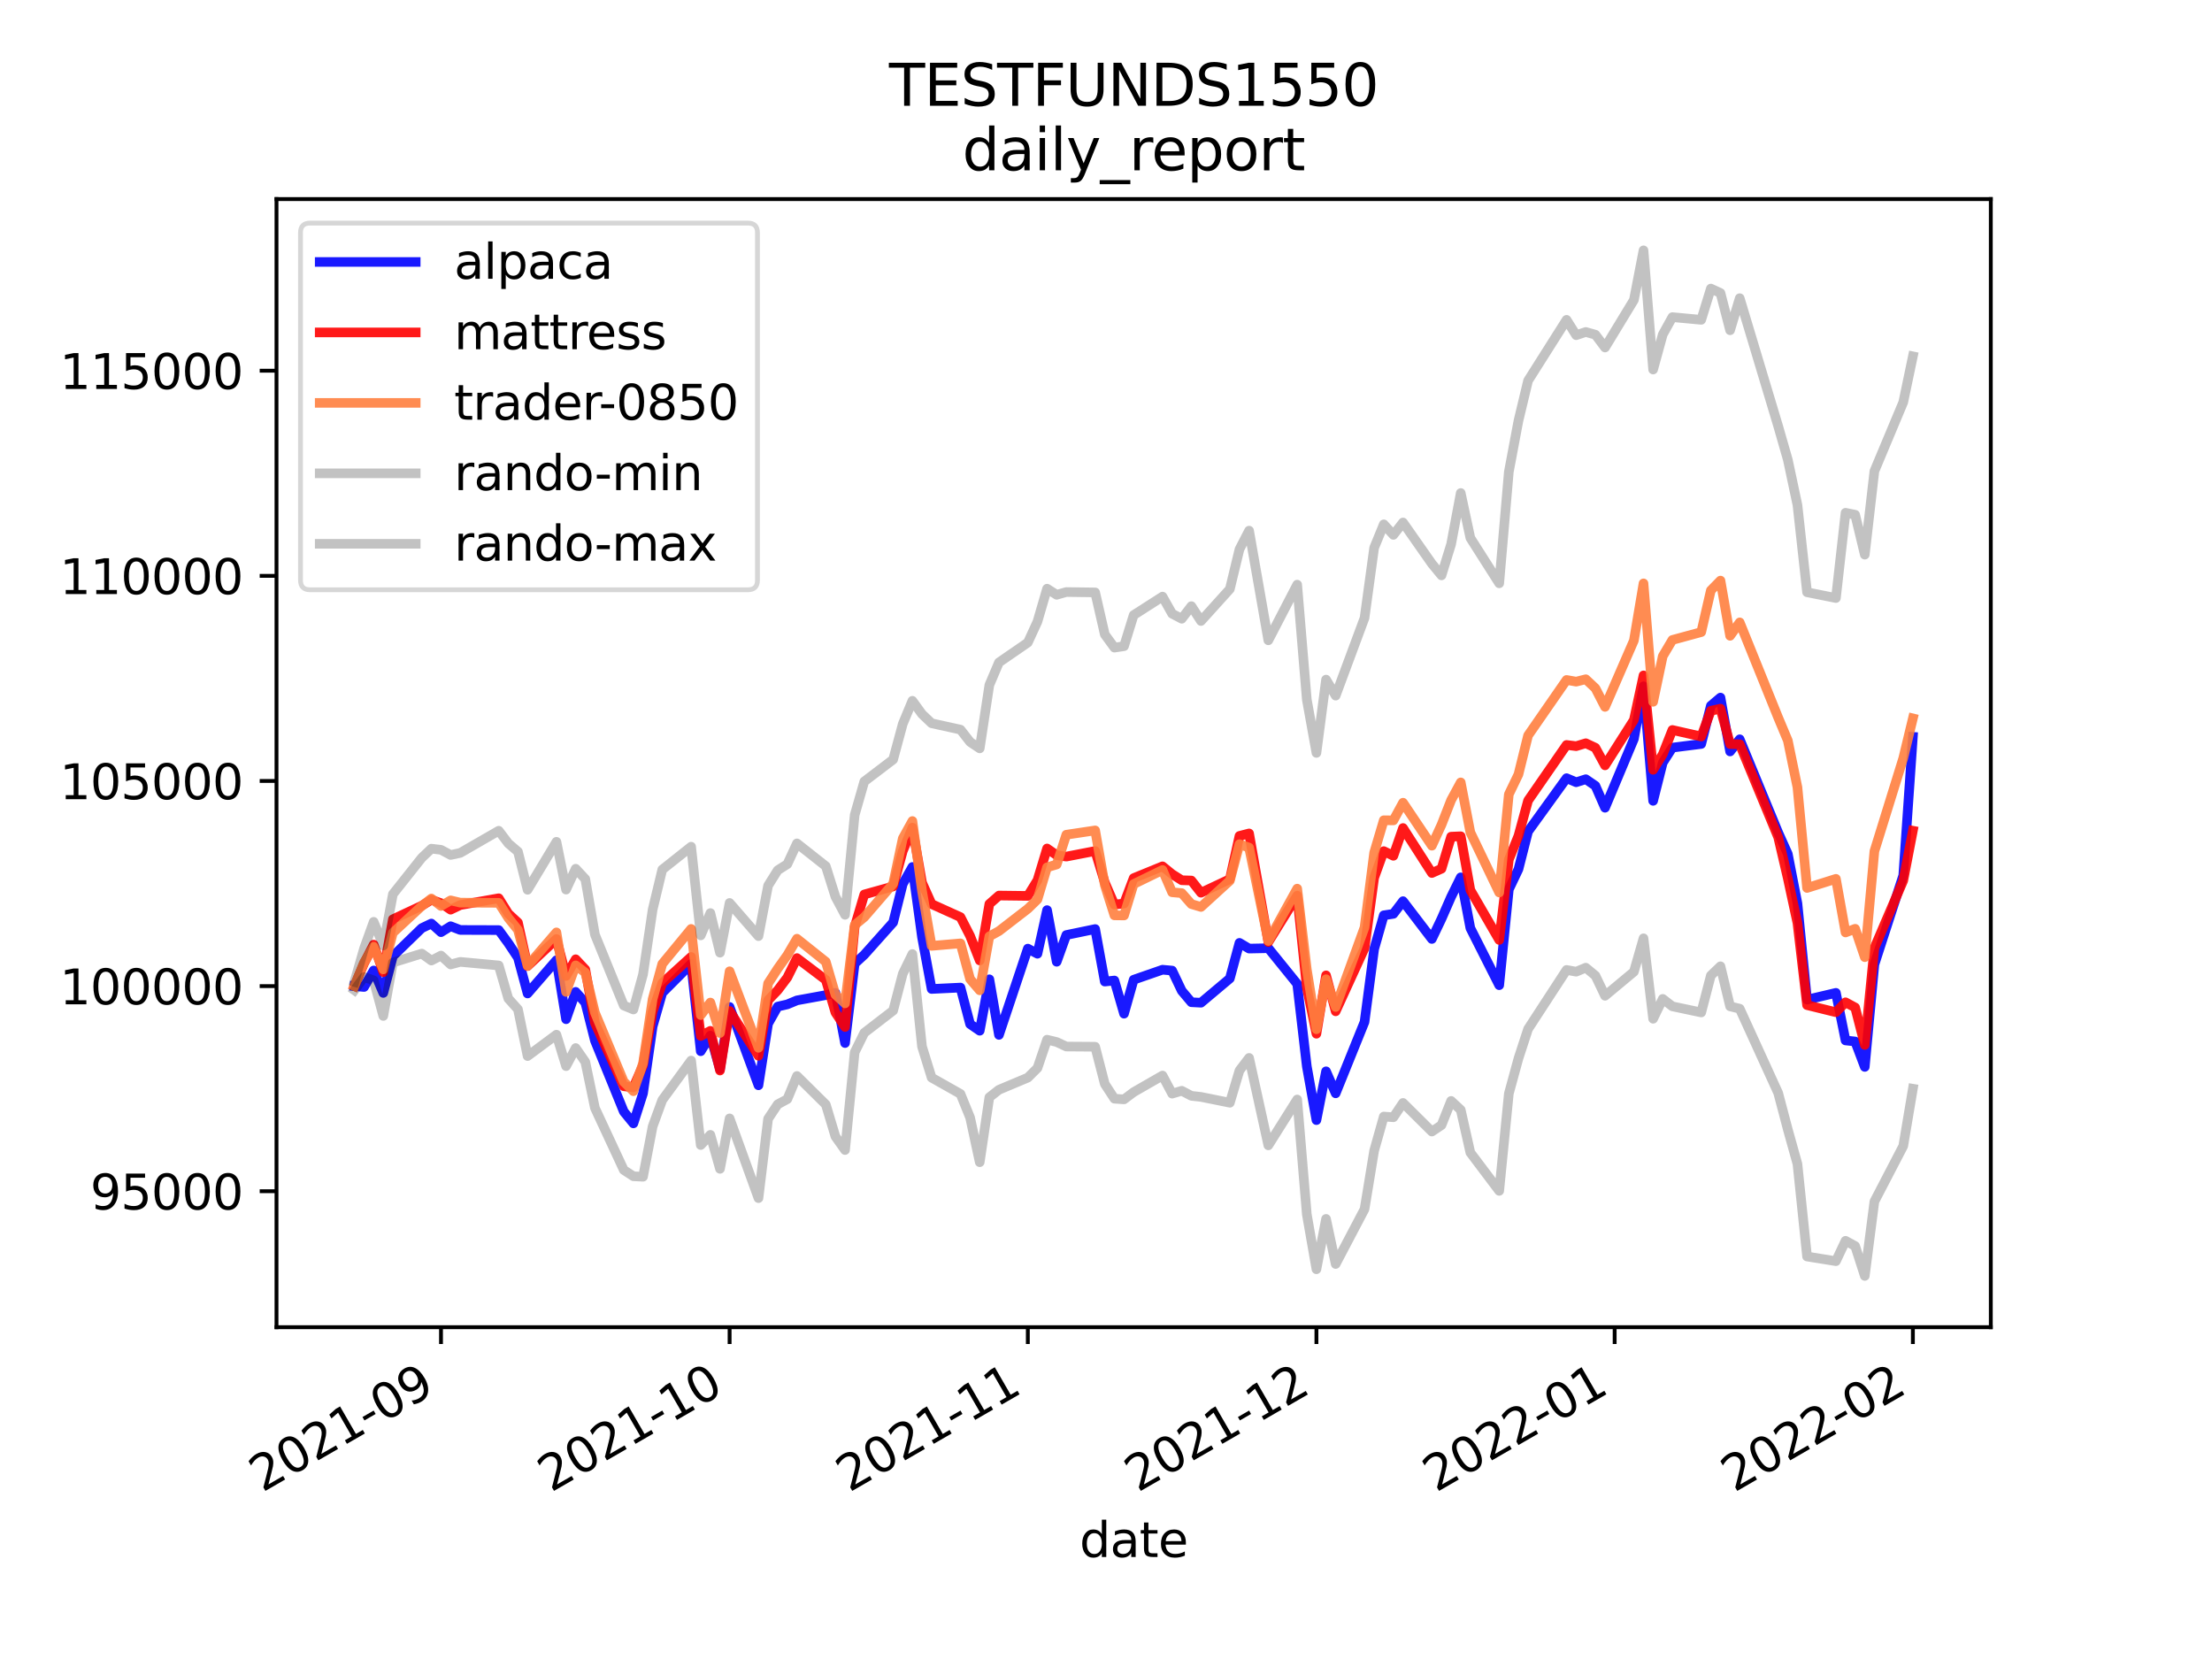 <?xml version="1.0" encoding="utf-8" standalone="no"?>
<!DOCTYPE svg PUBLIC "-//W3C//DTD SVG 1.1//EN"
  "http://www.w3.org/Graphics/SVG/1.1/DTD/svg11.dtd">
<svg height="345.6pt" version="1.1" viewBox="0 0 460.8 345.6" width="460.8pt" xmlns="http://www.w3.org/2000/svg" xmlns:xlink="http://www.w3.org/1999/xlink">
 <defs>
  <style type="text/css">*{stroke-linecap:butt;stroke-linejoin:round;}</style>
 </defs>
 <g id="figure_1">
  <g id="patch_1">
   <path d="M 0 345.6 
L 460.8 345.6 
L 460.8 0 
L 0 0 
z
" style="fill:#ffffff;"/>
  </g>
  <g id="axes_1">
   <g id="patch_2">
    <path d="M 57.6 276.48 
L 414.72 276.48 
L 414.72 41.472 
L 57.6 41.472 
z
" style="fill:#ffffff;"/>
   </g>
   <g id="matplotlib.axis_1">
    <g id="xtick_1">
     <g id="line2d_1">
      <defs>
       <path d="M 0 0 
L 0 3.5 
" id="m70c1f34b66" style="stroke:#000000;stroke-width:0.8;"/>
      </defs>
      <g>
       <use style="stroke:#000000;stroke-width:0.8;" x="91.869" xlink:href="#m70c1f34b66" y="276.48"/>
      </g>
     </g>
     <g id="text_1">
      <!-- 2021-09 -->
      <g transform="translate(54.644 310.952)rotate(-30)scale(0.1 -0.1)">
       <defs>
        <path d="M 1228 531 
L 3431 531 
L 3431 0 
L 469 0 
L 469 531 
Q 828 903 1448 1529 
Q 2069 2156 2228 2338 
Q 2531 2678 2651 2914 
Q 2772 3150 2772 3378 
Q 2772 3750 2511 3984 
Q 2250 4219 1831 4219 
Q 1534 4219 1204 4116 
Q 875 4013 500 3803 
L 500 4441 
Q 881 4594 1212 4672 
Q 1544 4750 1819 4750 
Q 2544 4750 2975 4387 
Q 3406 4025 3406 3419 
Q 3406 3131 3298 2873 
Q 3191 2616 2906 2266 
Q 2828 2175 2409 1742 
Q 1991 1309 1228 531 
z
" id="DejaVuSans-32" transform="scale(0.016)"/>
        <path d="M 2034 4250 
Q 1547 4250 1301 3770 
Q 1056 3291 1056 2328 
Q 1056 1369 1301 889 
Q 1547 409 2034 409 
Q 2525 409 2770 889 
Q 3016 1369 3016 2328 
Q 3016 3291 2770 3770 
Q 2525 4250 2034 4250 
z
M 2034 4750 
Q 2819 4750 3233 4129 
Q 3647 3509 3647 2328 
Q 3647 1150 3233 529 
Q 2819 -91 2034 -91 
Q 1250 -91 836 529 
Q 422 1150 422 2328 
Q 422 3509 836 4129 
Q 1250 4750 2034 4750 
z
" id="DejaVuSans-30" transform="scale(0.016)"/>
        <path d="M 794 531 
L 1825 531 
L 1825 4091 
L 703 3866 
L 703 4441 
L 1819 4666 
L 2450 4666 
L 2450 531 
L 3481 531 
L 3481 0 
L 794 0 
L 794 531 
z
" id="DejaVuSans-31" transform="scale(0.016)"/>
        <path d="M 313 2009 
L 1997 2009 
L 1997 1497 
L 313 1497 
L 313 2009 
z
" id="DejaVuSans-2d" transform="scale(0.016)"/>
        <path d="M 703 97 
L 703 672 
Q 941 559 1184 500 
Q 1428 441 1663 441 
Q 2288 441 2617 861 
Q 2947 1281 2994 2138 
Q 2813 1869 2534 1725 
Q 2256 1581 1919 1581 
Q 1219 1581 811 2004 
Q 403 2428 403 3163 
Q 403 3881 828 4315 
Q 1253 4750 1959 4750 
Q 2769 4750 3195 4129 
Q 3622 3509 3622 2328 
Q 3622 1225 3098 567 
Q 2575 -91 1691 -91 
Q 1453 -91 1209 -44 
Q 966 3 703 97 
z
M 1959 2075 
Q 2384 2075 2632 2365 
Q 2881 2656 2881 3163 
Q 2881 3666 2632 3958 
Q 2384 4250 1959 4250 
Q 1534 4250 1286 3958 
Q 1038 3666 1038 3163 
Q 1038 2656 1286 2365 
Q 1534 2075 1959 2075 
z
" id="DejaVuSans-39" transform="scale(0.016)"/>
       </defs>
       <use xlink:href="#DejaVuSans-32"/>
       <use x="63.623" xlink:href="#DejaVuSans-30"/>
       <use x="127.246" xlink:href="#DejaVuSans-32"/>
       <use x="190.869" xlink:href="#DejaVuSans-31"/>
       <use x="254.492" xlink:href="#DejaVuSans-2d"/>
       <use x="290.576" xlink:href="#DejaVuSans-30"/>
       <use x="354.199" xlink:href="#DejaVuSans-39"/>
      </g>
     </g>
    </g>
    <g id="xtick_2">
     <g id="line2d_2">
      <g>
       <use style="stroke:#000000;stroke-width:0.8;" x="151.99" xlink:href="#m70c1f34b66" y="276.48"/>
      </g>
     </g>
     <g id="text_2">
      <!-- 2021-10 -->
      <g transform="translate(114.765 310.952)rotate(-30)scale(0.1 -0.1)">
       <use xlink:href="#DejaVuSans-32"/>
       <use x="63.623" xlink:href="#DejaVuSans-30"/>
       <use x="127.246" xlink:href="#DejaVuSans-32"/>
       <use x="190.869" xlink:href="#DejaVuSans-31"/>
       <use x="254.492" xlink:href="#DejaVuSans-2d"/>
       <use x="290.576" xlink:href="#DejaVuSans-31"/>
       <use x="354.199" xlink:href="#DejaVuSans-30"/>
      </g>
     </g>
    </g>
    <g id="xtick_3">
     <g id="line2d_3">
      <g>
       <use style="stroke:#000000;stroke-width:0.8;" x="214.116" xlink:href="#m70c1f34b66" y="276.48"/>
      </g>
     </g>
     <g id="text_3">
      <!-- 2021-11 -->
      <g transform="translate(176.891 310.952)rotate(-30)scale(0.1 -0.1)">
       <use xlink:href="#DejaVuSans-32"/>
       <use x="63.623" xlink:href="#DejaVuSans-30"/>
       <use x="127.246" xlink:href="#DejaVuSans-32"/>
       <use x="190.869" xlink:href="#DejaVuSans-31"/>
       <use x="254.492" xlink:href="#DejaVuSans-2d"/>
       <use x="290.576" xlink:href="#DejaVuSans-31"/>
       <use x="354.199" xlink:href="#DejaVuSans-31"/>
      </g>
     </g>
    </g>
    <g id="xtick_4">
     <g id="line2d_4">
      <g>
       <use style="stroke:#000000;stroke-width:0.8;" x="274.237" xlink:href="#m70c1f34b66" y="276.48"/>
      </g>
     </g>
     <g id="text_4">
      <!-- 2021-12 -->
      <g transform="translate(237.012 310.952)rotate(-30)scale(0.1 -0.1)">
       <use xlink:href="#DejaVuSans-32"/>
       <use x="63.623" xlink:href="#DejaVuSans-30"/>
       <use x="127.246" xlink:href="#DejaVuSans-32"/>
       <use x="190.869" xlink:href="#DejaVuSans-31"/>
       <use x="254.492" xlink:href="#DejaVuSans-2d"/>
       <use x="290.576" xlink:href="#DejaVuSans-31"/>
       <use x="354.199" xlink:href="#DejaVuSans-32"/>
      </g>
     </g>
    </g>
    <g id="xtick_5">
     <g id="line2d_5">
      <g>
       <use style="stroke:#000000;stroke-width:0.8;" x="336.362" xlink:href="#m70c1f34b66" y="276.48"/>
      </g>
     </g>
     <g id="text_5">
      <!-- 2022-01 -->
      <g transform="translate(299.137 310.952)rotate(-30)scale(0.1 -0.1)">
       <use xlink:href="#DejaVuSans-32"/>
       <use x="63.623" xlink:href="#DejaVuSans-30"/>
       <use x="127.246" xlink:href="#DejaVuSans-32"/>
       <use x="190.869" xlink:href="#DejaVuSans-32"/>
       <use x="254.492" xlink:href="#DejaVuSans-2d"/>
       <use x="290.576" xlink:href="#DejaVuSans-30"/>
       <use x="354.199" xlink:href="#DejaVuSans-31"/>
      </g>
     </g>
    </g>
    <g id="xtick_6">
     <g id="line2d_6">
      <g>
       <use style="stroke:#000000;stroke-width:0.8;" x="398.487" xlink:href="#m70c1f34b66" y="276.48"/>
      </g>
     </g>
     <g id="text_6">
      <!-- 2022-02 -->
      <g transform="translate(361.262 310.952)rotate(-30)scale(0.1 -0.1)">
       <use xlink:href="#DejaVuSans-32"/>
       <use x="63.623" xlink:href="#DejaVuSans-30"/>
       <use x="127.246" xlink:href="#DejaVuSans-32"/>
       <use x="190.869" xlink:href="#DejaVuSans-32"/>
       <use x="254.492" xlink:href="#DejaVuSans-2d"/>
       <use x="290.576" xlink:href="#DejaVuSans-30"/>
       <use x="354.199" xlink:href="#DejaVuSans-32"/>
      </g>
     </g>
    </g>
    <g id="text_7">
     <!-- date -->
     <g transform="translate(224.885 324.351)scale(0.1 -0.1)">
      <defs>
       <path d="M 2906 2969 
L 2906 4863 
L 3481 4863 
L 3481 0 
L 2906 0 
L 2906 525 
Q 2725 213 2448 61 
Q 2172 -91 1784 -91 
Q 1150 -91 751 415 
Q 353 922 353 1747 
Q 353 2572 751 3078 
Q 1150 3584 1784 3584 
Q 2172 3584 2448 3432 
Q 2725 3281 2906 2969 
z
M 947 1747 
Q 947 1113 1208 752 
Q 1469 391 1925 391 
Q 2381 391 2643 752 
Q 2906 1113 2906 1747 
Q 2906 2381 2643 2742 
Q 2381 3103 1925 3103 
Q 1469 3103 1208 2742 
Q 947 2381 947 1747 
z
" id="DejaVuSans-64" transform="scale(0.016)"/>
       <path d="M 2194 1759 
Q 1497 1759 1228 1600 
Q 959 1441 959 1056 
Q 959 750 1161 570 
Q 1363 391 1709 391 
Q 2188 391 2477 730 
Q 2766 1069 2766 1631 
L 2766 1759 
L 2194 1759 
z
M 3341 1997 
L 3341 0 
L 2766 0 
L 2766 531 
Q 2569 213 2275 61 
Q 1981 -91 1556 -91 
Q 1019 -91 701 211 
Q 384 513 384 1019 
Q 384 1609 779 1909 
Q 1175 2209 1959 2209 
L 2766 2209 
L 2766 2266 
Q 2766 2663 2505 2880 
Q 2244 3097 1772 3097 
Q 1472 3097 1187 3025 
Q 903 2953 641 2809 
L 641 3341 
Q 956 3463 1253 3523 
Q 1550 3584 1831 3584 
Q 2591 3584 2966 3190 
Q 3341 2797 3341 1997 
z
" id="DejaVuSans-61" transform="scale(0.016)"/>
       <path d="M 1172 4494 
L 1172 3500 
L 2356 3500 
L 2356 3053 
L 1172 3053 
L 1172 1153 
Q 1172 725 1289 603 
Q 1406 481 1766 481 
L 2356 481 
L 2356 0 
L 1766 0 
Q 1100 0 847 248 
Q 594 497 594 1153 
L 594 3053 
L 172 3053 
L 172 3500 
L 594 3500 
L 594 4494 
L 1172 4494 
z
" id="DejaVuSans-74" transform="scale(0.016)"/>
       <path d="M 3597 1894 
L 3597 1613 
L 953 1613 
Q 991 1019 1311 708 
Q 1631 397 2203 397 
Q 2534 397 2845 478 
Q 3156 559 3463 722 
L 3463 178 
Q 3153 47 2828 -22 
Q 2503 -91 2169 -91 
Q 1331 -91 842 396 
Q 353 884 353 1716 
Q 353 2575 817 3079 
Q 1281 3584 2069 3584 
Q 2775 3584 3186 3129 
Q 3597 2675 3597 1894 
z
M 3022 2063 
Q 3016 2534 2758 2815 
Q 2500 3097 2075 3097 
Q 1594 3097 1305 2825 
Q 1016 2553 972 2059 
L 3022 2063 
z
" id="DejaVuSans-65" transform="scale(0.016)"/>
      </defs>
      <use xlink:href="#DejaVuSans-64"/>
      <use x="63.477" xlink:href="#DejaVuSans-61"/>
      <use x="124.756" xlink:href="#DejaVuSans-74"/>
      <use x="163.965" xlink:href="#DejaVuSans-65"/>
     </g>
    </g>
   </g>
   <g id="matplotlib.axis_2">
    <g id="ytick_1">
     <g id="line2d_7">
      <defs>
       <path d="M 0 0 
L -3.5 0 
" id="mfae3ce949d" style="stroke:#000000;stroke-width:0.8;"/>
      </defs>
      <g>
       <use style="stroke:#000000;stroke-width:0.8;" x="57.6" xlink:href="#mfae3ce949d" y="248.151"/>
      </g>
     </g>
     <g id="text_8">
      <!-- 95000 -->
      <g transform="translate(18.788 251.951)scale(0.1 -0.1)">
       <defs>
        <path d="M 691 4666 
L 3169 4666 
L 3169 4134 
L 1269 4134 
L 1269 2991 
Q 1406 3038 1543 3061 
Q 1681 3084 1819 3084 
Q 2600 3084 3056 2656 
Q 3513 2228 3513 1497 
Q 3513 744 3044 326 
Q 2575 -91 1722 -91 
Q 1428 -91 1123 -41 
Q 819 9 494 109 
L 494 744 
Q 775 591 1075 516 
Q 1375 441 1709 441 
Q 2250 441 2565 725 
Q 2881 1009 2881 1497 
Q 2881 1984 2565 2268 
Q 2250 2553 1709 2553 
Q 1456 2553 1204 2497 
Q 953 2441 691 2322 
L 691 4666 
z
" id="DejaVuSans-35" transform="scale(0.016)"/>
       </defs>
       <use xlink:href="#DejaVuSans-39"/>
       <use x="63.623" xlink:href="#DejaVuSans-35"/>
       <use x="127.246" xlink:href="#DejaVuSans-30"/>
       <use x="190.869" xlink:href="#DejaVuSans-30"/>
       <use x="254.492" xlink:href="#DejaVuSans-30"/>
      </g>
     </g>
    </g>
    <g id="ytick_2">
     <g id="line2d_8">
      <g>
       <use style="stroke:#000000;stroke-width:0.8;" x="57.6" xlink:href="#mfae3ce949d" y="205.42"/>
      </g>
     </g>
     <g id="text_9">
      <!-- 100000 -->
      <g transform="translate(12.425 209.219)scale(0.1 -0.1)">
       <use xlink:href="#DejaVuSans-31"/>
       <use x="63.623" xlink:href="#DejaVuSans-30"/>
       <use x="127.246" xlink:href="#DejaVuSans-30"/>
       <use x="190.869" xlink:href="#DejaVuSans-30"/>
       <use x="254.492" xlink:href="#DejaVuSans-30"/>
       <use x="318.115" xlink:href="#DejaVuSans-30"/>
      </g>
     </g>
    </g>
    <g id="ytick_3">
     <g id="line2d_9">
      <g>
       <use style="stroke:#000000;stroke-width:0.8;" x="57.6" xlink:href="#mfae3ce949d" y="162.689"/>
      </g>
     </g>
     <g id="text_10">
      <!-- 105000 -->
      <g transform="translate(12.425 166.488)scale(0.1 -0.1)">
       <use xlink:href="#DejaVuSans-31"/>
       <use x="63.623" xlink:href="#DejaVuSans-30"/>
       <use x="127.246" xlink:href="#DejaVuSans-35"/>
       <use x="190.869" xlink:href="#DejaVuSans-30"/>
       <use x="254.492" xlink:href="#DejaVuSans-30"/>
       <use x="318.115" xlink:href="#DejaVuSans-30"/>
      </g>
     </g>
    </g>
    <g id="ytick_4">
     <g id="line2d_10">
      <g>
       <use style="stroke:#000000;stroke-width:0.8;" x="57.6" xlink:href="#mfae3ce949d" y="119.958"/>
      </g>
     </g>
     <g id="text_11">
      <!-- 110000 -->
      <g transform="translate(12.425 123.757)scale(0.1 -0.1)">
       <use xlink:href="#DejaVuSans-31"/>
       <use x="63.623" xlink:href="#DejaVuSans-31"/>
       <use x="127.246" xlink:href="#DejaVuSans-30"/>
       <use x="190.869" xlink:href="#DejaVuSans-30"/>
       <use x="254.492" xlink:href="#DejaVuSans-30"/>
       <use x="318.115" xlink:href="#DejaVuSans-30"/>
      </g>
     </g>
    </g>
    <g id="ytick_5">
     <g id="line2d_11">
      <g>
       <use style="stroke:#000000;stroke-width:0.8;" x="57.6" xlink:href="#mfae3ce949d" y="77.227"/>
      </g>
     </g>
     <g id="text_12">
      <!-- 115000 -->
      <g transform="translate(12.425 81.026)scale(0.1 -0.1)">
       <use xlink:href="#DejaVuSans-31"/>
       <use x="63.623" xlink:href="#DejaVuSans-31"/>
       <use x="127.246" xlink:href="#DejaVuSans-35"/>
       <use x="190.869" xlink:href="#DejaVuSans-30"/>
       <use x="254.492" xlink:href="#DejaVuSans-30"/>
       <use x="318.115" xlink:href="#DejaVuSans-30"/>
      </g>
     </g>
    </g>
   </g>
   <g id="line2d_12">
    <path clip-path="url(#p85cd6c9112)" d="M 73.833 205.42 
L 75.837 205.608 
L 77.841 202.169 
L 79.845 206.843 
L 81.849 199.181 
L 87.861 193.345 
L 89.865 192.392 
L 91.869 194.192 
L 93.873 192.949 
L 95.877 193.727 
L 103.893 193.751 
L 105.897 196.494 
L 107.901 199.511 
L 109.905 206.959 
L 115.918 200.026 
L 117.922 212.319 
L 119.926 206.625 
L 121.93 208.881 
L 123.934 216.787 
L 129.946 231.565 
L 131.95 234.019 
L 133.954 227.766 
L 135.958 213.828 
L 137.962 206.823 
L 143.974 200.79 
L 145.978 218.987 
L 147.982 215.724 
L 149.986 222.727 
L 151.99 209.766 
L 158.002 226.085 
L 160.006 213.251 
L 162.011 209.689 
L 164.015 209.229 
L 166.019 208.397 
L 172.031 207.298 
L 174.035 206.838 
L 176.039 217.285 
L 178.043 200.741 
L 180.047 198.889 
L 186.059 192.155 
L 188.063 184.147 
L 190.067 180.604 
L 192.071 195.216 
L 194.075 206.019 
L 200.087 205.729 
L 202.091 213.34 
L 204.095 214.722 
L 206.099 204.003 
L 208.103 215.587 
L 214.116 197.612 
L 216.12 198.681 
L 218.124 189.596 
L 220.128 200.351 
L 222.132 194.784 
L 228.144 193.538 
L 230.148 204.478 
L 232.152 204.257 
L 234.156 211.169 
L 236.16 204.097 
L 242.172 202.009 
L 244.176 202.19 
L 246.18 206.402 
L 248.184 208.78 
L 250.188 208.887 
L 256.2 203.833 
L 258.204 196.417 
L 260.208 197.607 
L 264.217 197.527 
L 270.229 204.96 
L 272.233 222.139 
L 274.237 233.34 
L 276.241 223.173 
L 278.245 227.763 
L 284.257 212.89 
L 286.261 197.713 
L 288.265 190.676 
L 290.269 190.369 
L 292.273 187.73 
L 298.285 195.603 
L 300.289 191.403 
L 302.293 186.83 
L 304.297 182.766 
L 306.301 193.34 
L 312.314 205.234 
L 314.318 185.278 
L 316.322 181.072 
L 318.326 173.207 
L 326.342 162.108 
L 328.346 162.957 
L 330.35 162.324 
L 332.354 163.694 
L 334.358 168.266 
L 340.37 153.935 
L 342.374 142.969 
L 344.378 166.828 
L 346.382 158.877 
L 348.386 155.743 
L 354.398 154.982 
L 356.402 147.017 
L 358.406 145.318 
L 360.411 156.541 
L 362.415 154.005 
L 370.431 173.44 
L 372.435 177.902 
L 374.439 188.2 
L 376.443 208.246 
L 382.455 206.831 
L 384.459 216.742 
L 386.463 216.961 
L 388.467 222.256 
L 390.471 200.915 
L 396.483 182.369 
L 398.487 153.497 
" style="fill:none;stroke:#0000ff;stroke-linecap:square;stroke-opacity:0.9;stroke-width:2;"/>
   </g>
   <g id="line2d_13">
    <path clip-path="url(#p85cd6c9112)" d="M 73.833 205.42 
L 75.837 200.684 
L 77.841 196.782 
L 79.845 202.521 
L 81.849 191.498 
L 87.861 188.678 
L 89.865 187.442 
L 91.869 188.141 
L 93.873 189.504 
L 95.877 188.539 
L 103.893 187.122 
L 105.897 190.336 
L 107.901 192.194 
L 109.905 201.252 
L 115.918 195.618 
L 117.922 203.316 
L 119.926 199.832 
L 121.93 201.967 
L 123.934 213.105 
L 129.946 226.287 
L 131.95 226.518 
L 133.954 221.935 
L 135.958 210.749 
L 137.962 204.798 
L 143.974 199.344 
L 145.978 215.811 
L 147.982 214.743 
L 149.986 223.011 
L 151.99 210.603 
L 158.002 219.941 
L 160.006 208.378 
L 162.011 206.286 
L 164.015 203.632 
L 166.019 199.586 
L 172.031 204.133 
L 174.035 210.919 
L 176.039 213.942 
L 178.043 193.087 
L 180.047 186.332 
L 186.059 184.66 
L 188.063 177.304 
L 190.067 172.409 
L 192.071 183.866 
L 194.075 188.334 
L 200.087 191.054 
L 202.091 194.975 
L 204.095 200.082 
L 206.099 188.319 
L 208.103 186.559 
L 214.116 186.633 
L 216.12 183.381 
L 218.124 176.753 
L 220.128 178.149 
L 222.132 178.445 
L 228.144 177.281 
L 230.148 183.833 
L 232.152 188.438 
L 234.156 188.223 
L 236.16 182.926 
L 242.172 180.47 
L 244.176 182.102 
L 246.18 183.368 
L 248.184 183.429 
L 250.188 185.97 
L 256.2 183.144 
L 258.204 174.137 
L 260.208 173.617 
L 264.217 196.252 
L 270.229 186.576 
L 272.233 205.718 
L 274.237 215.347 
L 276.241 203.184 
L 278.245 210.674 
L 284.257 197.537 
L 286.261 182.855 
L 288.265 177.308 
L 290.269 178.279 
L 292.273 172.492 
L 298.285 181.868 
L 300.289 180.972 
L 302.293 174.295 
L 304.297 174.21 
L 306.301 185.42 
L 312.314 195.808 
L 314.318 179.078 
L 316.322 174.115 
L 318.326 166.776 
L 326.342 155.188 
L 328.346 155.438 
L 330.35 154.83 
L 332.354 155.769 
L 334.358 159.439 
L 340.37 149.987 
L 342.374 140.7 
L 344.378 160.361 
L 346.382 157.141 
L 348.386 152.069 
L 354.398 153.429 
L 356.402 148.068 
L 358.406 147.632 
L 360.411 155.009 
L 362.415 155.044 
L 370.431 174.423 
L 372.435 182.991 
L 374.439 192.27 
L 376.443 209.384 
L 382.455 210.865 
L 384.459 208.794 
L 386.463 209.876 
L 388.467 217.681 
L 390.471 197.485 
L 396.483 183.442 
L 398.487 173.053 
" style="fill:none;stroke:#ff0000;stroke-linecap:square;stroke-opacity:0.9;stroke-width:2;"/>
   </g>
   <g id="line2d_14">
    <path clip-path="url(#p85cd6c9112)" d="M 73.833 205.42 
L 75.837 200.505 
L 77.841 197.234 
L 79.845 201.941 
L 81.849 194.31 
L 87.861 188.733 
L 89.865 187.184 
L 91.869 188.728 
L 93.873 187.565 
L 95.877 188.037 
L 103.893 188.075 
L 105.897 191.226 
L 107.901 193.725 
L 109.905 201.206 
L 115.918 194.232 
L 117.922 206.637 
L 119.926 201.102 
L 121.93 202.613 
L 123.934 210.958 
L 129.946 225.35 
L 131.95 227.316 
L 133.954 221.521 
L 135.958 208.131 
L 137.962 200.806 
L 143.974 193.512 
L 145.978 211.458 
L 147.982 208.845 
L 149.986 215.193 
L 151.99 202.337 
L 158.002 218.275 
L 160.006 204.881 
L 162.011 201.783 
L 164.015 198.968 
L 166.019 195.552 
L 172.031 200.349 
L 174.035 207.201 
L 176.039 209.021 
L 178.043 192.713 
L 180.047 191.055 
L 186.059 184.093 
L 188.063 174.657 
L 190.067 171.038 
L 192.071 185.593 
L 194.075 197.038 
L 200.087 196.524 
L 202.091 203.962 
L 204.095 206.297 
L 206.099 195.064 
L 208.103 193.959 
L 214.116 189.315 
L 216.12 187.365 
L 218.124 180.681 
L 220.128 180.084 
L 222.132 173.89 
L 228.144 172.991 
L 230.148 184.372 
L 232.152 190.682 
L 234.156 190.708 
L 236.16 184.167 
L 242.172 181.242 
L 244.176 185.877 
L 246.18 186.053 
L 248.184 188.333 
L 250.188 188.934 
L 256.2 183.453 
L 258.204 175.858 
L 260.208 176.574 
L 264.217 196.02 
L 270.229 185.117 
L 272.233 201.984 
L 274.237 214.411 
L 276.241 203.99 
L 278.245 209.769 
L 284.257 193.206 
L 286.261 177.632 
L 288.265 170.875 
L 290.269 170.899 
L 292.273 167.221 
L 298.285 176.175 
L 300.289 171.815 
L 302.293 166.693 
L 304.297 162.989 
L 306.301 173.394 
L 312.314 185.922 
L 314.318 165.471 
L 316.322 161.314 
L 318.326 153.215 
L 326.342 141.648 
L 328.346 142 
L 330.35 141.5 
L 332.354 143.377 
L 334.358 147.254 
L 340.37 133.428 
L 342.374 121.531 
L 344.378 146.199 
L 346.382 136.692 
L 348.386 133.315 
L 354.398 131.676 
L 356.402 122.99 
L 358.406 120.948 
L 360.411 132.449 
L 362.415 129.657 
L 370.431 149.499 
L 372.435 154.276 
L 374.439 164.008 
L 376.443 184.979 
L 382.455 183.079 
L 384.459 194.251 
L 386.463 193.481 
L 388.467 199.395 
L 390.471 177.326 
L 396.483 157.941 
L 398.487 149.653 
" style="fill:none;stroke:#ff8040;stroke-linecap:square;stroke-opacity:0.9;stroke-width:2;"/>
   </g>
   <g id="line2d_15">
    <path clip-path="url(#p85cd6c9112)" d="M 73.833 206.275 
L 75.837 203.541 
L 77.841 204.224 
L 79.845 211.642 
L 81.849 200.516 
L 87.861 198.649 
L 89.865 200.101 
L 91.869 199.064 
L 93.873 200.915 
L 95.877 200.375 
L 103.893 201.121 
L 105.897 208.022 
L 107.901 210.257 
L 109.905 220.001 
L 115.918 215.542 
L 117.922 222.097 
L 119.926 218.323 
L 121.93 221.212 
L 123.934 230.809 
L 129.946 243.73 
L 131.95 245.037 
L 133.954 245.137 
L 135.958 234.656 
L 137.962 229.164 
L 143.974 220.934 
L 145.978 238.531 
L 147.982 236.409 
L 149.986 243.491 
L 151.99 232.979 
L 158.002 249.59 
L 160.006 233.076 
L 162.011 230.052 
L 164.015 228.973 
L 166.019 224.146 
L 172.031 230.091 
L 174.035 236.758 
L 176.039 239.575 
L 178.043 219.214 
L 180.047 215.154 
L 186.059 210.525 
L 188.063 202.852 
L 190.067 198.741 
L 192.071 218 
L 194.075 224.492 
L 200.087 227.886 
L 202.091 232.816 
L 204.095 242.107 
L 206.099 228.591 
L 208.103 227.017 
L 214.116 224.49 
L 216.12 222.49 
L 218.124 216.59 
L 220.128 217.071 
L 222.132 218.014 
L 228.144 218.056 
L 230.148 225.809 
L 232.152 228.878 
L 234.156 229.017 
L 236.16 227.51 
L 242.172 224.057 
L 244.176 227.826 
L 246.18 227.229 
L 248.184 228.282 
L 250.188 228.506 
L 256.2 229.72 
L 258.204 223.004 
L 260.208 220.382 
L 264.217 238.595 
L 270.229 229.047 
L 272.233 252.968 
L 274.237 264.408 
L 276.241 253.921 
L 278.245 263.317 
L 284.257 251.893 
L 286.261 239.708 
L 288.265 232.599 
L 290.269 232.744 
L 292.273 229.759 
L 298.285 235.725 
L 300.289 234.38 
L 302.293 229.342 
L 304.297 231.205 
L 306.301 240.106 
L 312.314 248.079 
L 314.318 227.82 
L 316.322 220.492 
L 318.326 214.36 
L 326.342 202.056 
L 328.346 202.421 
L 330.35 201.586 
L 332.354 203.244 
L 334.358 207.44 
L 340.37 202.436 
L 342.374 195.464 
L 344.378 212.225 
L 346.382 208.089 
L 348.386 209.639 
L 354.398 210.914 
L 356.402 203.219 
L 358.406 201.294 
L 360.411 209.641 
L 362.415 210.129 
L 370.431 227.699 
L 372.435 235.292 
L 374.439 242.468 
L 376.443 261.752 
L 382.455 262.724 
L 384.459 258.481 
L 386.463 259.571 
L 388.467 265.798 
L 390.471 250.289 
L 396.483 238.729 
L 398.487 226.804 
" style="fill:none;stroke:#0d0d0d;stroke-linecap:square;stroke-opacity:0.25;stroke-width:2;"/>
   </g>
   <g id="line2d_16">
    <path clip-path="url(#p85cd6c9112)" d="M 73.833 204.566 
L 75.837 197.59 
L 77.841 192.035 
L 79.845 196.976 
L 81.849 186.273 
L 87.861 178.701 
L 89.865 176.793 
L 91.869 177.031 
L 93.873 178.107 
L 95.877 177.677 
L 103.893 173.057 
L 105.897 175.7 
L 107.901 177.417 
L 109.905 185.361 
L 115.918 175.362 
L 117.922 185.32 
L 119.926 180.974 
L 121.93 183.12 
L 123.934 194.687 
L 129.946 209.469 
L 131.95 210.296 
L 133.954 202.983 
L 135.958 189.486 
L 137.962 181.153 
L 143.974 176.38 
L 145.978 194.857 
L 147.982 190.208 
L 149.986 198.461 
L 151.99 188.098 
L 158.002 195.013 
L 160.006 184.494 
L 162.011 181.29 
L 164.015 180.018 
L 166.019 175.692 
L 172.031 180.441 
L 174.035 186.809 
L 176.039 190.571 
L 178.043 169.792 
L 180.047 162.796 
L 186.059 158.224 
L 188.063 150.803 
L 190.067 145.988 
L 192.071 148.757 
L 194.075 150.668 
L 200.087 151.995 
L 202.091 154.567 
L 204.095 155.903 
L 206.099 142.708 
L 208.103 137.993 
L 214.116 133.857 
L 216.12 129.495 
L 218.124 122.633 
L 220.128 123.906 
L 222.132 123.332 
L 228.144 123.412 
L 230.148 132.161 
L 232.152 134.912 
L 234.156 134.61 
L 236.16 128.137 
L 242.172 124.284 
L 244.176 127.845 
L 246.18 128.895 
L 248.184 126.271 
L 250.188 129.364 
L 256.2 122.713 
L 258.204 114.429 
L 260.208 110.544 
L 264.217 133.39 
L 270.229 121.794 
L 272.233 145.74 
L 274.237 156.844 
L 276.241 141.575 
L 278.245 144.915 
L 284.257 128.731 
L 286.261 114.116 
L 288.265 109.23 
L 290.269 111.424 
L 292.273 108.845 
L 298.285 117.43 
L 300.289 119.862 
L 302.293 113.372 
L 304.297 102.706 
L 306.301 112.061 
L 312.314 121.514 
L 314.318 98.295 
L 316.322 87.643 
L 318.326 79.295 
L 326.342 66.629 
L 328.346 69.826 
L 330.35 69.158 
L 332.354 69.724 
L 334.358 72.391 
L 340.37 62.494 
L 342.374 52.154 
L 344.378 76.979 
L 346.382 69.682 
L 348.386 66.064 
L 354.398 66.626 
L 356.402 60.113 
L 358.406 61.044 
L 360.411 68.799 
L 362.415 62.117 
L 370.431 88.797 
L 372.435 95.772 
L 374.439 105.198 
L 376.443 123.375 
L 382.455 124.582 
L 384.459 106.823 
L 386.463 107.229 
L 388.467 115.545 
L 390.471 98.144 
L 396.483 83.79 
L 398.487 74.23 
" style="fill:none;stroke:#0d0d0d;stroke-linecap:square;stroke-opacity:0.25;stroke-width:2;"/>
   </g>
   <g id="patch_3">
    <path d="M 57.6 276.48 
L 57.6 41.472 
" style="fill:none;stroke:#000000;stroke-linecap:square;stroke-linejoin:miter;stroke-width:0.8;"/>
   </g>
   <g id="patch_4">
    <path d="M 414.72 276.48 
L 414.72 41.472 
" style="fill:none;stroke:#000000;stroke-linecap:square;stroke-linejoin:miter;stroke-width:0.8;"/>
   </g>
   <g id="patch_5">
    <path d="M 57.6 276.48 
L 414.72 276.48 
" style="fill:none;stroke:#000000;stroke-linecap:square;stroke-linejoin:miter;stroke-width:0.8;"/>
   </g>
   <g id="patch_6">
    <path d="M 57.6 41.472 
L 414.72 41.472 
" style="fill:none;stroke:#000000;stroke-linecap:square;stroke-linejoin:miter;stroke-width:0.8;"/>
   </g>
   <g id="text_13">
    <!-- TESTFUNDS1550 -->
    <g transform="translate(185.2 22.035)scale(0.12 -0.12)">
     <defs>
      <path d="M -19 4666 
L 3928 4666 
L 3928 4134 
L 2272 4134 
L 2272 0 
L 1638 0 
L 1638 4134 
L -19 4134 
L -19 4666 
z
" id="DejaVuSans-54" transform="scale(0.016)"/>
      <path d="M 628 4666 
L 3578 4666 
L 3578 4134 
L 1259 4134 
L 1259 2753 
L 3481 2753 
L 3481 2222 
L 1259 2222 
L 1259 531 
L 3634 531 
L 3634 0 
L 628 0 
L 628 4666 
z
" id="DejaVuSans-45" transform="scale(0.016)"/>
      <path d="M 3425 4513 
L 3425 3897 
Q 3066 4069 2747 4153 
Q 2428 4238 2131 4238 
Q 1616 4238 1336 4038 
Q 1056 3838 1056 3469 
Q 1056 3159 1242 3001 
Q 1428 2844 1947 2747 
L 2328 2669 
Q 3034 2534 3370 2195 
Q 3706 1856 3706 1288 
Q 3706 609 3251 259 
Q 2797 -91 1919 -91 
Q 1588 -91 1214 -16 
Q 841 59 441 206 
L 441 856 
Q 825 641 1194 531 
Q 1563 422 1919 422 
Q 2459 422 2753 634 
Q 3047 847 3047 1241 
Q 3047 1584 2836 1778 
Q 2625 1972 2144 2069 
L 1759 2144 
Q 1053 2284 737 2584 
Q 422 2884 422 3419 
Q 422 4038 858 4394 
Q 1294 4750 2059 4750 
Q 2388 4750 2728 4690 
Q 3069 4631 3425 4513 
z
" id="DejaVuSans-53" transform="scale(0.016)"/>
      <path d="M 628 4666 
L 3309 4666 
L 3309 4134 
L 1259 4134 
L 1259 2759 
L 3109 2759 
L 3109 2228 
L 1259 2228 
L 1259 0 
L 628 0 
L 628 4666 
z
" id="DejaVuSans-46" transform="scale(0.016)"/>
      <path d="M 556 4666 
L 1191 4666 
L 1191 1831 
Q 1191 1081 1462 751 
Q 1734 422 2344 422 
Q 2950 422 3222 751 
Q 3494 1081 3494 1831 
L 3494 4666 
L 4128 4666 
L 4128 1753 
Q 4128 841 3676 375 
Q 3225 -91 2344 -91 
Q 1459 -91 1007 375 
Q 556 841 556 1753 
L 556 4666 
z
" id="DejaVuSans-55" transform="scale(0.016)"/>
      <path d="M 628 4666 
L 1478 4666 
L 3547 763 
L 3547 4666 
L 4159 4666 
L 4159 0 
L 3309 0 
L 1241 3903 
L 1241 0 
L 628 0 
L 628 4666 
z
" id="DejaVuSans-4e" transform="scale(0.016)"/>
      <path d="M 1259 4147 
L 1259 519 
L 2022 519 
Q 2988 519 3436 956 
Q 3884 1394 3884 2338 
Q 3884 3275 3436 3711 
Q 2988 4147 2022 4147 
L 1259 4147 
z
M 628 4666 
L 1925 4666 
Q 3281 4666 3915 4102 
Q 4550 3538 4550 2338 
Q 4550 1131 3912 565 
Q 3275 0 1925 0 
L 628 0 
L 628 4666 
z
" id="DejaVuSans-44" transform="scale(0.016)"/>
     </defs>
     <use xlink:href="#DejaVuSans-54"/>
     <use x="61.084" xlink:href="#DejaVuSans-45"/>
     <use x="124.268" xlink:href="#DejaVuSans-53"/>
     <use x="187.744" xlink:href="#DejaVuSans-54"/>
     <use x="248.828" xlink:href="#DejaVuSans-46"/>
     <use x="306.348" xlink:href="#DejaVuSans-55"/>
     <use x="379.541" xlink:href="#DejaVuSans-4e"/>
     <use x="454.346" xlink:href="#DejaVuSans-44"/>
     <use x="531.348" xlink:href="#DejaVuSans-53"/>
     <use x="594.824" xlink:href="#DejaVuSans-31"/>
     <use x="658.447" xlink:href="#DejaVuSans-35"/>
     <use x="722.07" xlink:href="#DejaVuSans-35"/>
     <use x="785.693" xlink:href="#DejaVuSans-30"/>
    </g>
    <!-- daily_report -->
    <g transform="translate(200.467 35.472)scale(0.12 -0.12)">
     <defs>
      <path d="M 603 3500 
L 1178 3500 
L 1178 0 
L 603 0 
L 603 3500 
z
M 603 4863 
L 1178 4863 
L 1178 4134 
L 603 4134 
L 603 4863 
z
" id="DejaVuSans-69" transform="scale(0.016)"/>
      <path d="M 603 4863 
L 1178 4863 
L 1178 0 
L 603 0 
L 603 4863 
z
" id="DejaVuSans-6c" transform="scale(0.016)"/>
      <path d="M 2059 -325 
Q 1816 -950 1584 -1140 
Q 1353 -1331 966 -1331 
L 506 -1331 
L 506 -850 
L 844 -850 
Q 1081 -850 1212 -737 
Q 1344 -625 1503 -206 
L 1606 56 
L 191 3500 
L 800 3500 
L 1894 763 
L 2988 3500 
L 3597 3500 
L 2059 -325 
z
" id="DejaVuSans-79" transform="scale(0.016)"/>
      <path d="M 3263 -1063 
L 3263 -1509 
L -63 -1509 
L -63 -1063 
L 3263 -1063 
z
" id="DejaVuSans-5f" transform="scale(0.016)"/>
      <path d="M 2631 2963 
Q 2534 3019 2420 3045 
Q 2306 3072 2169 3072 
Q 1681 3072 1420 2755 
Q 1159 2438 1159 1844 
L 1159 0 
L 581 0 
L 581 3500 
L 1159 3500 
L 1159 2956 
Q 1341 3275 1631 3429 
Q 1922 3584 2338 3584 
Q 2397 3584 2469 3576 
Q 2541 3569 2628 3553 
L 2631 2963 
z
" id="DejaVuSans-72" transform="scale(0.016)"/>
      <path d="M 1159 525 
L 1159 -1331 
L 581 -1331 
L 581 3500 
L 1159 3500 
L 1159 2969 
Q 1341 3281 1617 3432 
Q 1894 3584 2278 3584 
Q 2916 3584 3314 3078 
Q 3713 2572 3713 1747 
Q 3713 922 3314 415 
Q 2916 -91 2278 -91 
Q 1894 -91 1617 61 
Q 1341 213 1159 525 
z
M 3116 1747 
Q 3116 2381 2855 2742 
Q 2594 3103 2138 3103 
Q 1681 3103 1420 2742 
Q 1159 2381 1159 1747 
Q 1159 1113 1420 752 
Q 1681 391 2138 391 
Q 2594 391 2855 752 
Q 3116 1113 3116 1747 
z
" id="DejaVuSans-70" transform="scale(0.016)"/>
      <path d="M 1959 3097 
Q 1497 3097 1228 2736 
Q 959 2375 959 1747 
Q 959 1119 1226 758 
Q 1494 397 1959 397 
Q 2419 397 2687 759 
Q 2956 1122 2956 1747 
Q 2956 2369 2687 2733 
Q 2419 3097 1959 3097 
z
M 1959 3584 
Q 2709 3584 3137 3096 
Q 3566 2609 3566 1747 
Q 3566 888 3137 398 
Q 2709 -91 1959 -91 
Q 1206 -91 779 398 
Q 353 888 353 1747 
Q 353 2609 779 3096 
Q 1206 3584 1959 3584 
z
" id="DejaVuSans-6f" transform="scale(0.016)"/>
     </defs>
     <use xlink:href="#DejaVuSans-64"/>
     <use x="63.477" xlink:href="#DejaVuSans-61"/>
     <use x="124.756" xlink:href="#DejaVuSans-69"/>
     <use x="152.539" xlink:href="#DejaVuSans-6c"/>
     <use x="180.322" xlink:href="#DejaVuSans-79"/>
     <use x="239.502" xlink:href="#DejaVuSans-5f"/>
     <use x="289.502" xlink:href="#DejaVuSans-72"/>
     <use x="328.365" xlink:href="#DejaVuSans-65"/>
     <use x="389.889" xlink:href="#DejaVuSans-70"/>
     <use x="453.365" xlink:href="#DejaVuSans-6f"/>
     <use x="514.547" xlink:href="#DejaVuSans-72"/>
     <use x="555.66" xlink:href="#DejaVuSans-74"/>
    </g>
   </g>
   <g id="legend_1">
    <g id="patch_7">
     <path d="M 64.6 122.863 
L 155.792 122.863 
Q 157.792 122.863 157.792 120.863 
L 157.792 48.472 
Q 157.792 46.472 155.792 46.472 
L 64.6 46.472 
Q 62.6 46.472 62.6 48.472 
L 62.6 120.863 
Q 62.6 122.863 64.6 122.863 
z
" style="fill:#ffffff;opacity:0.8;stroke:#cccccc;stroke-linejoin:miter;"/>
    </g>
    <g id="line2d_17">
     <path d="M 66.6 54.57 
L 86.6 54.57 
" style="fill:none;stroke:#0000ff;stroke-linecap:square;stroke-opacity:0.9;stroke-width:2;"/>
    </g>
    <g id="line2d_18"/>
    <g id="text_14">
     <!-- alpaca -->
     <g transform="translate(94.6 58.07)scale(0.1 -0.1)">
      <defs>
       <path d="M 3122 3366 
L 3122 2828 
Q 2878 2963 2633 3030 
Q 2388 3097 2138 3097 
Q 1578 3097 1268 2742 
Q 959 2388 959 1747 
Q 959 1106 1268 751 
Q 1578 397 2138 397 
Q 2388 397 2633 464 
Q 2878 531 3122 666 
L 3122 134 
Q 2881 22 2623 -34 
Q 2366 -91 2075 -91 
Q 1284 -91 818 406 
Q 353 903 353 1747 
Q 353 2603 823 3093 
Q 1294 3584 2113 3584 
Q 2378 3584 2631 3529 
Q 2884 3475 3122 3366 
z
" id="DejaVuSans-63" transform="scale(0.016)"/>
      </defs>
      <use xlink:href="#DejaVuSans-61"/>
      <use x="61.279" xlink:href="#DejaVuSans-6c"/>
      <use x="89.062" xlink:href="#DejaVuSans-70"/>
      <use x="152.539" xlink:href="#DejaVuSans-61"/>
      <use x="213.818" xlink:href="#DejaVuSans-63"/>
      <use x="268.799" xlink:href="#DejaVuSans-61"/>
     </g>
    </g>
    <g id="line2d_19">
     <path d="M 66.6 69.249 
L 86.6 69.249 
" style="fill:none;stroke:#ff0000;stroke-linecap:square;stroke-opacity:0.9;stroke-width:2;"/>
    </g>
    <g id="line2d_20"/>
    <g id="text_15">
     <!-- mattress -->
     <g transform="translate(94.6 72.749)scale(0.1 -0.1)">
      <defs>
       <path d="M 3328 2828 
Q 3544 3216 3844 3400 
Q 4144 3584 4550 3584 
Q 5097 3584 5394 3201 
Q 5691 2819 5691 2113 
L 5691 0 
L 5113 0 
L 5113 2094 
Q 5113 2597 4934 2840 
Q 4756 3084 4391 3084 
Q 3944 3084 3684 2787 
Q 3425 2491 3425 1978 
L 3425 0 
L 2847 0 
L 2847 2094 
Q 2847 2600 2669 2842 
Q 2491 3084 2119 3084 
Q 1678 3084 1418 2786 
Q 1159 2488 1159 1978 
L 1159 0 
L 581 0 
L 581 3500 
L 1159 3500 
L 1159 2956 
Q 1356 3278 1631 3431 
Q 1906 3584 2284 3584 
Q 2666 3584 2933 3390 
Q 3200 3197 3328 2828 
z
" id="DejaVuSans-6d" transform="scale(0.016)"/>
       <path d="M 2834 3397 
L 2834 2853 
Q 2591 2978 2328 3040 
Q 2066 3103 1784 3103 
Q 1356 3103 1142 2972 
Q 928 2841 928 2578 
Q 928 2378 1081 2264 
Q 1234 2150 1697 2047 
L 1894 2003 
Q 2506 1872 2764 1633 
Q 3022 1394 3022 966 
Q 3022 478 2636 193 
Q 2250 -91 1575 -91 
Q 1294 -91 989 -36 
Q 684 19 347 128 
L 347 722 
Q 666 556 975 473 
Q 1284 391 1588 391 
Q 1994 391 2212 530 
Q 2431 669 2431 922 
Q 2431 1156 2273 1281 
Q 2116 1406 1581 1522 
L 1381 1569 
Q 847 1681 609 1914 
Q 372 2147 372 2553 
Q 372 3047 722 3315 
Q 1072 3584 1716 3584 
Q 2034 3584 2315 3537 
Q 2597 3491 2834 3397 
z
" id="DejaVuSans-73" transform="scale(0.016)"/>
      </defs>
      <use xlink:href="#DejaVuSans-6d"/>
      <use x="97.412" xlink:href="#DejaVuSans-61"/>
      <use x="158.691" xlink:href="#DejaVuSans-74"/>
      <use x="197.9" xlink:href="#DejaVuSans-74"/>
      <use x="237.109" xlink:href="#DejaVuSans-72"/>
      <use x="275.973" xlink:href="#DejaVuSans-65"/>
      <use x="337.496" xlink:href="#DejaVuSans-73"/>
      <use x="389.596" xlink:href="#DejaVuSans-73"/>
     </g>
    </g>
    <g id="line2d_21">
     <path d="M 66.6 83.927 
L 86.6 83.927 
" style="fill:none;stroke:#ff8040;stroke-linecap:square;stroke-opacity:0.9;stroke-width:2;"/>
    </g>
    <g id="line2d_22"/>
    <g id="text_16">
     <!-- trader-0850 -->
     <g transform="translate(94.6 87.427)scale(0.1 -0.1)">
      <defs>
       <path d="M 2034 2216 
Q 1584 2216 1326 1975 
Q 1069 1734 1069 1313 
Q 1069 891 1326 650 
Q 1584 409 2034 409 
Q 2484 409 2743 651 
Q 3003 894 3003 1313 
Q 3003 1734 2745 1975 
Q 2488 2216 2034 2216 
z
M 1403 2484 
Q 997 2584 770 2862 
Q 544 3141 544 3541 
Q 544 4100 942 4425 
Q 1341 4750 2034 4750 
Q 2731 4750 3128 4425 
Q 3525 4100 3525 3541 
Q 3525 3141 3298 2862 
Q 3072 2584 2669 2484 
Q 3125 2378 3379 2068 
Q 3634 1759 3634 1313 
Q 3634 634 3220 271 
Q 2806 -91 2034 -91 
Q 1263 -91 848 271 
Q 434 634 434 1313 
Q 434 1759 690 2068 
Q 947 2378 1403 2484 
z
M 1172 3481 
Q 1172 3119 1398 2916 
Q 1625 2713 2034 2713 
Q 2441 2713 2670 2916 
Q 2900 3119 2900 3481 
Q 2900 3844 2670 4047 
Q 2441 4250 2034 4250 
Q 1625 4250 1398 4047 
Q 1172 3844 1172 3481 
z
" id="DejaVuSans-38" transform="scale(0.016)"/>
      </defs>
      <use xlink:href="#DejaVuSans-74"/>
      <use x="39.209" xlink:href="#DejaVuSans-72"/>
      <use x="80.322" xlink:href="#DejaVuSans-61"/>
      <use x="141.602" xlink:href="#DejaVuSans-64"/>
      <use x="205.078" xlink:href="#DejaVuSans-65"/>
      <use x="266.602" xlink:href="#DejaVuSans-72"/>
      <use x="301.34" xlink:href="#DejaVuSans-2d"/>
      <use x="337.424" xlink:href="#DejaVuSans-30"/>
      <use x="401.047" xlink:href="#DejaVuSans-38"/>
      <use x="464.67" xlink:href="#DejaVuSans-35"/>
      <use x="528.293" xlink:href="#DejaVuSans-30"/>
     </g>
    </g>
    <g id="line2d_23">
     <path d="M 66.6 98.605 
L 86.6 98.605 
" style="fill:none;stroke:#0d0d0d;stroke-linecap:square;stroke-opacity:0.25;stroke-width:2;"/>
    </g>
    <g id="line2d_24"/>
    <g id="text_17">
     <!-- rando-min -->
     <g transform="translate(94.6 102.105)scale(0.1 -0.1)">
      <defs>
       <path d="M 3513 2113 
L 3513 0 
L 2938 0 
L 2938 2094 
Q 2938 2591 2744 2837 
Q 2550 3084 2163 3084 
Q 1697 3084 1428 2787 
Q 1159 2491 1159 1978 
L 1159 0 
L 581 0 
L 581 3500 
L 1159 3500 
L 1159 2956 
Q 1366 3272 1645 3428 
Q 1925 3584 2291 3584 
Q 2894 3584 3203 3211 
Q 3513 2838 3513 2113 
z
" id="DejaVuSans-6e" transform="scale(0.016)"/>
      </defs>
      <use xlink:href="#DejaVuSans-72"/>
      <use x="41.113" xlink:href="#DejaVuSans-61"/>
      <use x="102.393" xlink:href="#DejaVuSans-6e"/>
      <use x="165.771" xlink:href="#DejaVuSans-64"/>
      <use x="229.248" xlink:href="#DejaVuSans-6f"/>
      <use x="292.305" xlink:href="#DejaVuSans-2d"/>
      <use x="328.389" xlink:href="#DejaVuSans-6d"/>
      <use x="425.801" xlink:href="#DejaVuSans-69"/>
      <use x="453.584" xlink:href="#DejaVuSans-6e"/>
     </g>
    </g>
    <g id="line2d_25">
     <path d="M 66.6 113.283 
L 86.6 113.283 
" style="fill:none;stroke:#0d0d0d;stroke-linecap:square;stroke-opacity:0.25;stroke-width:2;"/>
    </g>
    <g id="line2d_26"/>
    <g id="text_18">
     <!-- rando-max -->
     <g transform="translate(94.6 116.783)scale(0.1 -0.1)">
      <defs>
       <path d="M 3513 3500 
L 2247 1797 
L 3578 0 
L 2900 0 
L 1881 1375 
L 863 0 
L 184 0 
L 1544 1831 
L 300 3500 
L 978 3500 
L 1906 2253 
L 2834 3500 
L 3513 3500 
z
" id="DejaVuSans-78" transform="scale(0.016)"/>
      </defs>
      <use xlink:href="#DejaVuSans-72"/>
      <use x="41.113" xlink:href="#DejaVuSans-61"/>
      <use x="102.393" xlink:href="#DejaVuSans-6e"/>
      <use x="165.771" xlink:href="#DejaVuSans-64"/>
      <use x="229.248" xlink:href="#DejaVuSans-6f"/>
      <use x="292.305" xlink:href="#DejaVuSans-2d"/>
      <use x="328.389" xlink:href="#DejaVuSans-6d"/>
      <use x="425.801" xlink:href="#DejaVuSans-61"/>
      <use x="487.08" xlink:href="#DejaVuSans-78"/>
     </g>
    </g>
   </g>
  </g>
 </g>
 <defs>
  <clipPath id="p85cd6c9112">
   <rect height="235.008" width="357.12" x="57.6" y="41.472"/>
  </clipPath>
 </defs>
</svg>
